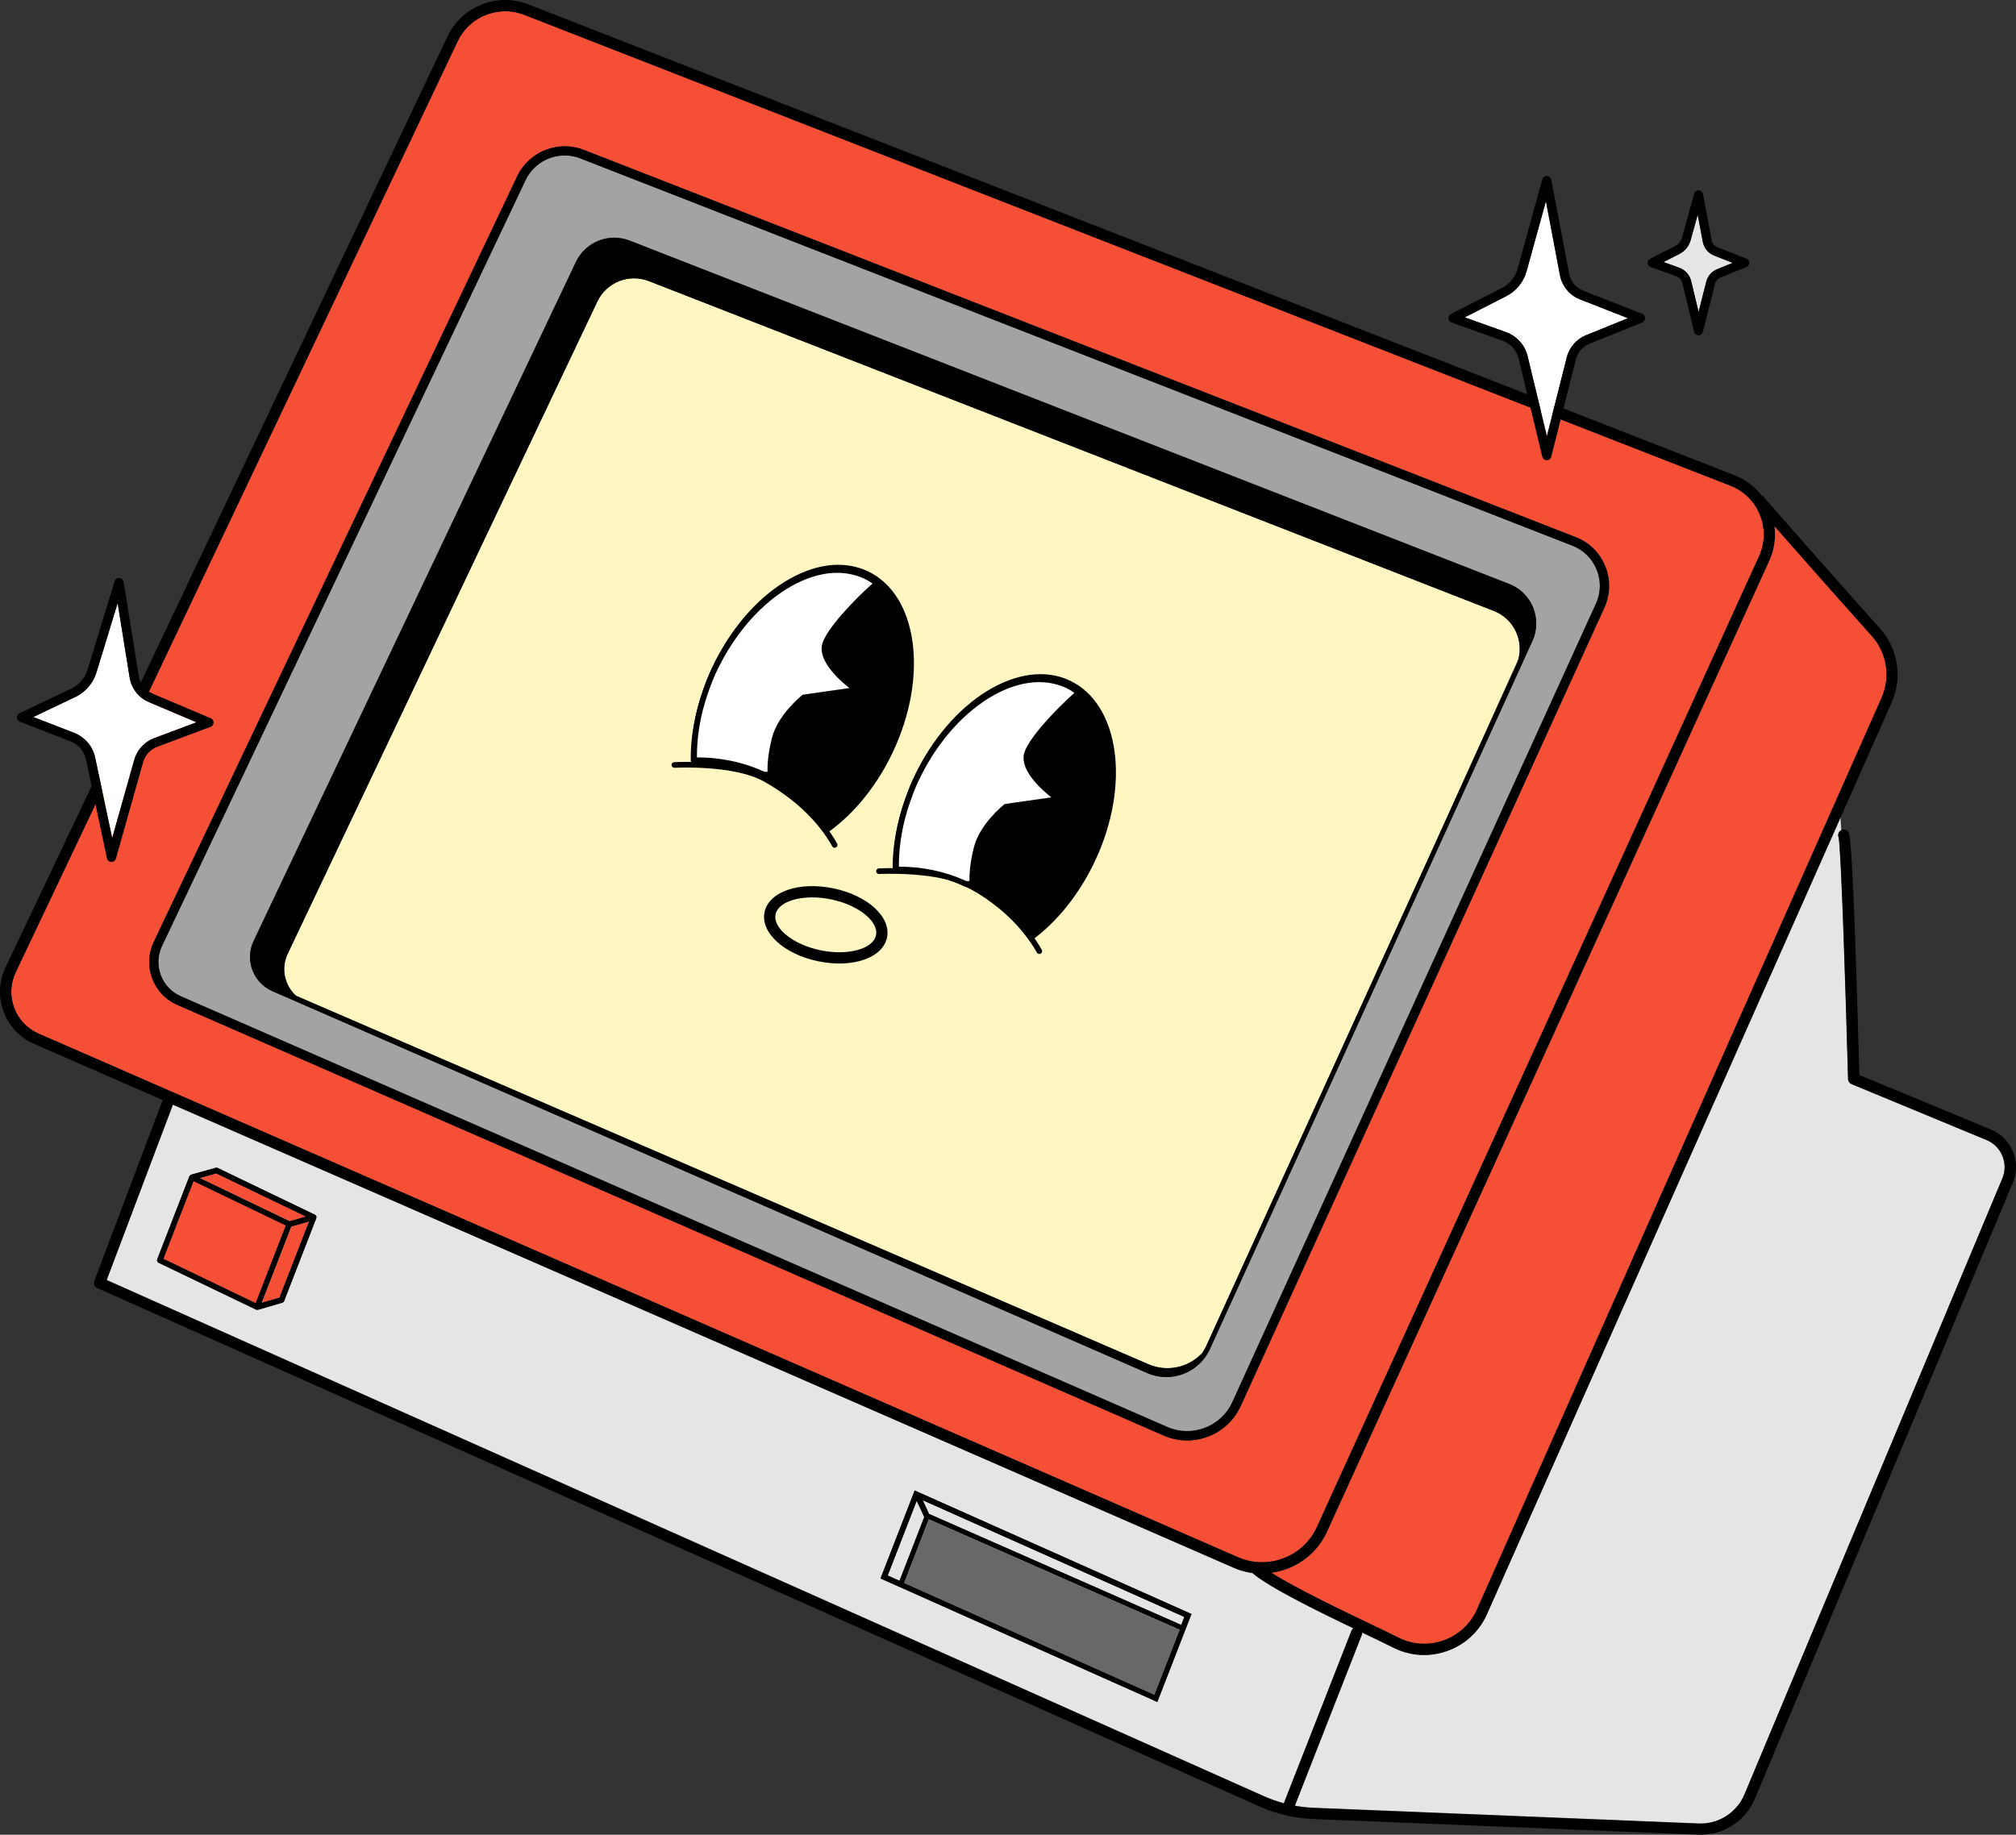 <?xml version="1.0" encoding="UTF-8"?><svg id="Capa_2" xmlns="http://www.w3.org/2000/svg" viewBox="0 0 722.44 657.61"><rect x="0" y="0" width="722.44" height="657.61" fill="#333333" stroke="none"/><defs><style>.cls-1,.cls-2,.cls-3,.cls-4,.cls-5,.cls-6,.cls-7,.cls-8{stroke-width:0px;}.cls-2{fill:#f54f36;}.cls-3{fill:#a3a3a3;}.cls-4{fill:#bcbcbc;}.cls-5{fill:#686868;}.cls-6{fill:#fff;}.cls-7{fill:#fff6c2;}.cls-8{fill:#e5e5e5;}</style></defs><g id="Capa_1-2"><path class="cls-8" d="m104.38,439.67h-.01s-.03,0-.05.01l-10.6,27.33,6.37-1.86.02-.04h0s10.57-27.23,10.57-27.23c-3.74,1.09-5.46,1.57-6.3,1.79Zm0,0h-.01s-.03,0-.05.01l-10.6,27.33,6.37-1.86.02-.04h0s10.57-27.23,10.57-27.23c-3.74,1.09-5.46,1.57-6.3,1.79Zm5.13-3.6l-32.07-15.41-5.76,1.61h-.01l-.13.03,32.16,15.46c.85-.21,3.44-.96,5.86-1.66l-.05-.03Zm-5.13,3.6h-.01s-.03,0-.05.01l-10.6,27.33,6.37-1.86.02-.04h0s10.57-27.23,10.57-27.23c-3.74,1.09-5.46,1.57-6.3,1.79Zm0,0h-.01s-.03,0-.05.01l-10.6,27.33,6.37-1.86.02-.04h0s10.57-27.23,10.57-27.23c-3.74,1.09-5.46,1.57-6.3,1.79Zm5.13-3.6l-32.07-15.41-5.76,1.61h-.01l-.13.03,32.16,15.46c.85-.21,3.44-.96,5.86-1.66l-.05-.03Zm0,0l-32.07-15.41-5.76,1.61h-.01l-.13.03,32.16,15.46c.85-.21,3.44-.96,5.86-1.66l-.05-.03Zm-5.13,3.6h-.01s-.03,0-.05.01l-10.6,27.33,6.37-1.86.02-.04h0s10.57-27.23,10.57-27.23c-3.74,1.09-5.46,1.57-6.3,1.79Zm0,0h-.01s-.03,0-.05.01l-10.6,27.33,6.37-1.86.02-.04h0s10.57-27.23,10.57-27.23c-3.74,1.09-5.46,1.57-6.3,1.79Zm5.13-3.6l-32.07-15.41-5.76,1.61h-.01l-.13.03,32.16,15.46c.85-.21,3.44-.96,5.86-1.66l-.05-.03Zm0,0l-32.07-15.41-5.76,1.61h-.01l-.13.03,32.16,15.46c.85-.21,3.44-.96,5.86-1.66l-.05-.03Zm-5.13,3.6h-.01s-.03,0-.05.01l-10.6,27.33,6.37-1.86.02-.04h0s10.57-27.23,10.57-27.23c-3.74,1.09-5.46,1.57-6.3,1.79Zm0,0h-.01s-.03,0-.05.01l-10.6,27.33,6.37-1.86.02-.04h0s10.57-27.23,10.57-27.23c-3.74,1.09-5.46,1.57-6.3,1.79Zm5.13-3.6l-32.07-15.41-5.76,1.61h-.01l-.13.03,32.16,15.46c.85-.21,3.44-.96,5.86-1.66l-.05-.03Zm0,0l-32.07-15.41-5.76,1.61h-.01l-.13.03,32.16,15.46c.85-.21,3.44-.96,5.86-1.66l-.05-.03Zm-5.13,3.6h-.01s-.03,0-.05.01l-10.6,27.33,6.37-1.86.02-.04h0s10.57-27.23,10.57-27.23c-3.74,1.09-5.46,1.57-6.3,1.79Zm0,0h-.01s-.03,0-.05.01l-10.6,27.33,6.37-1.86.02-.04h0s10.57-27.23,10.57-27.23c-3.74,1.09-5.46,1.57-6.3,1.79Zm5.13-3.6l-32.07-15.41-5.76,1.61h-.01l-.13.03,32.16,15.46c.85-.21,3.44-.96,5.86-1.66l-.05-.03Zm0,0l-32.07-15.41-5.76,1.61h-.01l-.13.03,32.16,15.46c.85-.21,3.44-.96,5.86-1.66l-.05-.03Zm-5.13,3.6h-.01s-.03,0-.05.01l-10.6,27.33,6.37-1.86.02-.04h0s10.57-27.23,10.57-27.23c-3.74,1.09-5.46,1.57-6.3,1.79Zm0,0h-.01s-.03,0-.05.01l-10.6,27.33,6.37-1.86.02-.04h0s10.57-27.23,10.57-27.23c-3.74,1.09-5.46,1.57-6.3,1.79Zm5.13-3.6l-32.07-15.41-5.76,1.61h-.01l-.13.03,32.16,15.46c.85-.21,3.44-.96,5.86-1.66l-.05-.03Zm0,0l-32.07-15.41-5.76,1.61h-.01l-.13.03,32.16,15.46c.85-.21,3.44-.96,5.86-1.66l-.05-.03Zm-5.13,3.6h-.01s-.03,0-.05.01l-10.6,27.33,6.37-1.86.02-.04h0s10.57-27.23,10.57-27.23c-3.74,1.09-5.46,1.57-6.3,1.79Zm0,0h-.01s-.03,0-.05.01l-10.6,27.33,6.37-1.86.02-.04h0s10.57-27.23,10.57-27.23c-3.74,1.09-5.46,1.57-6.3,1.79Zm5.13-3.6l-32.07-15.41-5.76,1.61h-.01l-.13.03,32.16,15.46c.85-.21,3.44-.96,5.86-1.66l-.05-.03Zm0,0l-32.07-15.41-5.76,1.61h-.01l-.13.03,32.16,15.46c.85-.21,3.44-.96,5.86-1.66l-.05-.03Zm-5.13,3.6h-.01s-.03,0-.05.01l-10.6,27.33,6.37-1.86.02-.04h0s10.57-27.23,10.57-27.23c-3.74,1.09-5.46,1.57-6.3,1.79Zm0,0h-.01s-.03,0-.05.01l-10.6,27.33,6.37-1.86.02-.04h0s10.57-27.23,10.57-27.23c-3.74,1.09-5.46,1.57-6.3,1.79Zm5.13-3.6l-32.07-15.41-5.76,1.61h-.01l-.13.03,32.16,15.46c.85-.21,3.44-.96,5.86-1.66l-.05-.03Zm608.03-21.73c-1.07-2.61-3.09-4.63-5.69-5.7l-48.38-20.05c-.73-.31-1.22-1.01-1.24-1.8-.89-32.69-2.51-82.34-3.37-86.59-.3-.67-.22-1.49.29-2.1.01-.03.04-.04.07-.07.09-.09.18-.19.27-.26.11-.08.22-.15.34-.2v-.03l-.28-4.46v-.09l-126.71,285.54c-.76,1.71-1.69,3.3-2.76,4.78-.16.21-.33.42-.49.62-.26.32-.53.63-.8.96-.28.31-.56.61-.84.9-.3.3-.6.59-.9.87-.3.28-.62.56-.93.82-.23.2-.46.38-.71.57-.07.04-.13.09-.19.14-.11.08-.22.16-.32.24-.15.1-.28.21-.44.31-.25.18-.51.36-.78.52-.26.18-.53.35-.79.49-1.38.83-2.85,1.5-4.39,2.05-4.3,1.52-8.81,1.82-13.14.92-2.16-.45-4.26-1.19-6.28-2.23-1.95-.99-5.2-2.55-9.17-4.45-.57-.27-1.16-.56-1.75-.85-.03-.01-.05-.02-.08-.03.03.28-.02.58-.13.87l-23.99,61.23c2.25.42,4.51.66,6.8.76l137.98,5.62c.43.02.85.02,1.27,0,.21-.01.42-.02.63-.04.21-.01.41-.03.62-.06.21-.02.42-.05.62-.08.19-.02.38-.05.57-.09.2-.03.39-.07.59-.12.39-.08.78-.18,1.16-.3.2-.05.39-.11.58-.18.19-.06.37-.13.56-.2.4-.15.79-.31,1.18-.5.09-.04.19-.09.28-.13l.06-.03c.18-.09.35-.18.52-.28.02,0,.03-.01.05-.02.08-.03.15-.08.23-.12.13-.06.25-.13.37-.21.17-.1.34-.2.51-.31,0,0,.01,0,.01-.01.38-.24.75-.5,1.11-.77.65-.48,1.27-1.02,1.84-1.61.31-.3.6-.61.87-.94.15-.16.29-.33.43-.5.91-1.18,1.69-2.49,2.29-3.91l92.43-220.84c1.08-2.59,1.09-5.45.02-8.05Zm-608.03,21.73l-32.07-15.41-5.76,1.61h-.01l-.13.03,32.16,15.46c.85-.21,3.44-.96,5.86-1.66l-.05-.03Zm-5.13,3.6h-.01s-.03,0-.05.01l-10.6,27.33,6.37-1.86.02-.04h0s10.57-27.23,10.57-27.23c-3.74,1.09-5.46,1.57-6.3,1.79Zm0,0h-.01s-.03,0-.05.01l-10.6,27.33,6.37-1.86.02-.04h0s10.57-27.23,10.57-27.23c-3.74,1.09-5.46,1.57-6.3,1.79Zm5.13-3.6l-32.07-15.41-5.76,1.61h-.01l-.13.03,32.16,15.46c.85-.21,3.44-.96,5.86-1.66l-.05-.03Zm0,0l-32.07-15.41-5.76,1.61h-.01l-.13.03,32.16,15.46c.85-.21,3.44-.96,5.86-1.66l-.05-.03Zm-5.13,3.6h-.01s-.03,0-.05.01l-10.6,27.33,6.37-1.86.02-.04h0s10.57-27.23,10.57-27.23c-3.74,1.09-5.46,1.57-6.3,1.79Zm0,0h-.01s-.03,0-.05.01l-10.6,27.33,6.37-1.86.02-.04h0s10.57-27.23,10.57-27.23c-3.74,1.09-5.46,1.57-6.3,1.79Zm5.13-3.6l-32.07-15.41-5.76,1.61h-.01l-.13.03,32.16,15.46c.85-.21,3.44-.96,5.86-1.66l-.05-.03Zm0,0l-32.07-15.41-5.76,1.61h-.01l-.13.03,32.16,15.46c.85-.21,3.44-.96,5.86-1.66l-.05-.03Zm-5.13,3.6h-.01s-.03,0-.05.01l-10.6,27.33,6.37-1.86.02-.04h0s10.57-27.23,10.57-27.23c-3.74,1.09-5.46,1.57-6.3,1.79Zm0,0h-.01s-.03,0-.05.01l-10.6,27.33,6.37-1.86.02-.04h0s10.57-27.23,10.57-27.23c-3.74,1.09-5.46,1.57-6.3,1.79Zm5.13-3.6l-32.07-15.41-5.76,1.61h-.01l-.13.03,32.16,15.46c.85-.21,3.44-.96,5.86-1.66l-.05-.03Zm-5.13,3.6h-.01s-.03,0-.05.01l-10.6,27.33,6.37-1.86.02-.04h0s10.57-27.23,10.57-27.23c-3.74,1.09-5.46,1.57-6.3,1.79Zm5.13-3.6l-32.07-15.41-5.76,1.61h-.01l-.13.03,32.16,15.46c.85-.21,3.44-.96,5.86-1.66l-.05-.03Zm-5.13,3.6h-.01s-.03,0-.05.01l-10.6,27.33,6.37-1.86.02-.04h0s10.57-27.23,10.57-27.23c-3.74,1.09-5.46,1.57-6.3,1.79Zm5.13-3.6l-32.07-15.41-5.76,1.61h-.01l-.13.03,32.16,15.46c.85-.21,3.44-.96,5.86-1.66l-.05-.03Zm0,0l-32.07-15.41-5.76,1.61h-.01l-.13.03,32.16,15.46c.85-.21,3.44-.96,5.86-1.66l-.05-.03Zm-5.13,3.6h-.01s-.03,0-.05.01l-10.6,27.33,6.37-1.86.02-.04h0s10.57-27.23,10.57-27.23c-3.74,1.09-5.46,1.57-6.3,1.79Zm0,0h-.01s-.03,0-.05.01l-10.6,27.33,6.37-1.86.02-.04h0s10.57-27.23,10.57-27.23c-3.74,1.09-5.46,1.57-6.3,1.79Zm5.13-3.6l-32.07-15.41-5.76,1.61h-.01l-.13.03,32.16,15.46c.85-.21,3.44-.96,5.86-1.66l-.05-.03Zm0,0l-32.07-15.41-5.76,1.61h-.01l-.13.03,32.16,15.46c.85-.21,3.44-.96,5.86-1.66l-.05-.03Zm-5.13,3.6h-.01s-.03,0-.05.01l-10.6,27.33,6.37-1.86.02-.04h0s10.57-27.23,10.57-27.23c-3.74,1.09-5.46,1.57-6.3,1.79Zm224.12,98.27l-10.39,26.76,4.24,1.89,8.86-22.84c-.96-2.13-2-4.36-2.71-5.81Zm2.15-.23c.54,1.13,1.27,2.7,2.27,4.91l90.38,39.79,1.11-2.86-93.76-41.84Zm92,46.38l-89.82-39.55-8.83,22.79-.02.04,89.7,40.1,9.07-23.34-.1-.04ZM104.38,439.67h-.01s-.03,0-.05.01l-10.6,27.33,6.37-1.86.02-.04h0s10.57-27.23,10.57-27.23c-3.74,1.09-5.46,1.57-6.3,1.79Zm5.18-3.57l-.05-.03-32.07-15.41-5.76,1.61h-.01l-.13.03,32.16,15.46c.85-.21,3.44-.96,5.86-1.66Zm221.09,101.61c.54,1.13,1.27,2.7,2.27,4.91l90.38,39.79,1.11-2.86-93.76-41.84Zm2.18,6.83l-8.83,22.79-.02.04,89.7,40.1,9.07-23.34-.1-.04-89.82-39.55Zm-4.33-6.6l-10.39,26.76,4.24,1.89,8.86-22.84c-.96-2.13-2-4.36-2.71-5.81Zm120.25,25.89c-.59-.08-1.18-.19-1.77-.31-1.67-.35-3.35-.88-4.99-1.6L61.94,395.97l-.04-.02c-.03.11-.06.21-.1.32l-23.63,62.57,414.61,184.97c2.36,1.05,4.78,1.91,7.25,2.57l.03-.07,24.19-61.73c.13-.31.31-.58.55-.79.05-.04.1-.09.16-.13-13.34-6.41-30.2-14.71-36.21-19.83Zm-120.97-29.61l.97.44,98.22,43.83-12.24,31.54-.96-.44-98.23-43.83,12.24-31.54Zm-259.97-112.51c.06-.14.14-.25.25-.35,0-.01.01-.01.01-.01l.04-.04s.03-.04.05-.05c.01-.01.02-.01.03-.01.04-.04.11-.07.17-.1.01,0,.01-.02.02-.02.07-.04.16-.08.26-.12l8.62-2.4c.24-.07.48-.07.71.06l34.83,16.75c.06.03.12.07.18.12.03.03.06.05.09.08.05.03.08.07.11.13.03.04.06.09.08.14.04.07.06.14.08.22.01.07.03.15.03.24,0,.01,0,.02-.01.03.01.08-.01.17-.05.25,0,.06-.02.11-.05.15l-11.47,29.56c-.05.13-.13.24-.23.34-.04.05-.09.08-.15.11-.08.08-.17.13-.28.16l-8.51,2.48c-.11.04-.22.05-.34.03-.13.04-.28.04-.41.01-.08-.02-.16-.04-.23-.09l-34.82-16.74c-.49-.23-.7-.79-.5-1.28l11.49-29.65Zm355.49,160.7l1.11-2.86-93.76-41.84c.54,1.13,1.27,2.7,2.27,4.91l90.38,39.79Zm-.65,1.68l-89.82-39.55-8.83,22.79-.02.04,89.7,40.1,9.07-23.34-.1-.04Zm-94.15-46.15l-10.39,26.76,4.24,1.89,8.86-22.84c-.96-2.13-2-4.36-2.71-5.81Zm-224.13-98.27s-.03,0-.05.01l-10.6,27.33,6.37-1.86.02-.04h0s10.57-27.23,10.57-27.23c-3.74,1.09-5.46,1.57-6.3,1.79h-.01Zm5.19-3.57l-.05-.03-32.07-15.41-5.76,1.61h-.01l-.13.03,32.16,15.46c.85-.21,3.44-.96,5.86-1.66Zm218.94,101.84l-10.39,26.76,4.24,1.89,8.86-22.84c-.96-2.13-2-4.36-2.71-5.81Zm2.15-.23c.54,1.13,1.27,2.7,2.27,4.91l90.38,39.79,1.11-2.86-93.76-41.84Zm92,46.38l-89.82-39.55-8.83,22.79-.02.04,89.7,40.1,9.07-23.34-.1-.04ZM109.51,436.07l-32.07-15.41-5.76,1.61h-.01l-.13.03,32.16,15.46c.85-.21,3.44-.96,5.86-1.66l-.05-.03Zm-5.13,3.6h-.01s-.03,0-.05.01l-10.6,27.33,6.37-1.86.02-.04h0s10.57-27.23,10.57-27.23c-3.74,1.09-5.46,1.57-6.3,1.79Zm318.27,144.42l-89.82-39.55-8.83,22.79-.02.04,89.7,40.1,9.07-23.34-.1-.04Zm-92-46.38c.54,1.13,1.27,2.7,2.27,4.91l90.38,39.79,1.11-2.86-93.76-41.84Zm-2.15.23l-10.39,26.76,4.24,1.89,8.86-22.84c-.96-2.13-2-4.36-2.71-5.81Zm-224.12-98.27h-.01s-.03,0-.05.01l-10.6,27.33,6.37-1.86.02-.04h0s10.57-27.23,10.57-27.23c-3.74,1.09-5.46,1.57-6.3,1.79Zm5.13-3.6l-32.07-15.41-5.76,1.61h-.01l-.13.03,32.16,15.46c.85-.21,3.44-.96,5.86-1.66l-.05-.03Zm0,0l-32.07-15.41-5.76,1.61h-.01l-.13.03,32.16,15.46c.85-.21,3.44-.96,5.86-1.66l-.05-.03Zm-5.13,3.6h-.01s-.03,0-.05.01l-10.6,27.33,6.37-1.86.02-.04h0s10.57-27.23,10.57-27.23c-3.74,1.09-5.46,1.57-6.3,1.79Zm0,0h-.01s-.03,0-.05.01l-10.6,27.33,6.37-1.86.02-.04h0s10.57-27.23,10.57-27.23c-3.74,1.09-5.46,1.57-6.3,1.79Zm5.13-3.6l-32.07-15.41-5.76,1.61h-.01l-.13.03,32.16,15.46c.85-.21,3.44-.96,5.86-1.66l-.05-.03Zm0,0l-32.07-15.41-5.76,1.61h-.01l-.13.03,32.16,15.46c.85-.21,3.44-.96,5.86-1.66l-.05-.03Zm-5.13,3.6h-.01s-.03,0-.05.01l-10.6,27.33,6.37-1.86.02-.04h0s10.57-27.23,10.57-27.23c-3.74,1.09-5.46,1.57-6.3,1.79Zm5.13-3.6l-32.07-15.41-5.76,1.61h-.01l-.13.03,32.16,15.46c.85-.21,3.44-.96,5.86-1.66l-.05-.03Zm-5.13,3.6h-.01s-.03,0-.05.01l-10.6,27.33,6.37-1.86.02-.04h0s10.57-27.23,10.57-27.23c-3.74,1.09-5.46,1.57-6.3,1.79Zm5.13-3.6l-32.07-15.41-5.76,1.61h-.01l-.13.03,32.16,15.46c.85-.21,3.44-.96,5.86-1.66l-.05-.03Zm-5.13,3.6h-.01s-.03,0-.05.01l-10.6,27.33,6.37-1.86.02-.04h0s10.57-27.23,10.57-27.23c-3.74,1.09-5.46,1.57-6.3,1.79Zm0,0h-.01s-.03,0-.05.01l-10.6,27.33,6.37-1.86.02-.04h0s10.57-27.23,10.57-27.23c-3.74,1.09-5.46,1.57-6.3,1.79Zm5.13-3.6l-32.07-15.41-5.76,1.61h-.01l-.13.03,32.16,15.46c.85-.21,3.44-.96,5.86-1.66l-.05-.03Zm0,0l-32.07-15.41-5.76,1.61h-.01l-.13.03,32.16,15.46c.85-.21,3.44-.96,5.86-1.66l-.05-.03Zm-5.13,3.6h-.01s-.03,0-.05.01l-10.6,27.33,6.37-1.86.02-.04h0s10.57-27.23,10.57-27.23c-3.74,1.09-5.46,1.57-6.3,1.79Zm0,0h-.01s-.03,0-.05.01l-10.6,27.33,6.37-1.86.02-.04h0s10.57-27.23,10.57-27.23c-3.74,1.09-5.46,1.57-6.3,1.79Zm5.13-3.6l-32.07-15.41-5.76,1.61h-.01l-.13.03,32.16,15.46c.85-.21,3.44-.96,5.86-1.66l-.05-.03Zm0,0l-32.07-15.41-5.76,1.61h-.01l-.13.03,32.16,15.46c.85-.21,3.44-.96,5.86-1.66l-.05-.03Zm-5.13,3.6h-.01s-.03,0-.05.01l-10.6,27.33,6.37-1.86.02-.04h0s10.57-27.23,10.57-27.23c-3.74,1.09-5.46,1.57-6.3,1.79Zm0,0h-.01s-.03,0-.05.01l-10.6,27.33,6.37-1.86.02-.04h0s10.57-27.23,10.57-27.23c-3.74,1.09-5.46,1.57-6.3,1.79Zm5.13-3.6l-32.07-15.41-5.76,1.61h-.01l-.13.03,32.16,15.46c.85-.21,3.44-.96,5.86-1.66l-.05-.03Zm0,0l-32.07-15.41-5.76,1.61h-.01l-.13.03,32.16,15.46c.85-.21,3.44-.96,5.86-1.66l-.05-.03Zm-5.13,3.6h-.01s-.03,0-.05.01l-10.6,27.33,6.37-1.86.02-.04h0s10.57-27.23,10.57-27.23c-3.74,1.09-5.46,1.57-6.3,1.79Zm0,0h-.01s-.03,0-.05.01l-10.6,27.33,6.37-1.86.02-.04h0s10.57-27.23,10.57-27.23c-3.74,1.09-5.46,1.57-6.3,1.79Zm5.13-3.6l-32.07-15.41-5.76,1.61h-.01l-.13.03,32.16,15.46c.85-.21,3.44-.96,5.86-1.66l-.05-.03Zm0,0l-32.07-15.41-5.76,1.61h-.01l-.13.03,32.16,15.46c.85-.21,3.44-.96,5.86-1.66l-.05-.03Zm-5.13,3.6h-.01s-.03,0-.05.01l-10.6,27.33,6.37-1.86.02-.04h0s10.57-27.23,10.57-27.23c-3.74,1.09-5.46,1.57-6.3,1.79Zm0,0h-.01s-.03,0-.05.01l-10.6,27.33,6.37-1.86.02-.04h0s10.57-27.23,10.57-27.23c-3.74,1.09-5.46,1.57-6.3,1.79Zm5.13-3.6l-32.07-15.41-5.76,1.61h-.01l-.13.03,32.16,15.46c.85-.21,3.44-.96,5.86-1.66l-.05-.03Zm0,0l-32.07-15.41-5.76,1.61h-.01l-.13.03,32.16,15.46c.85-.21,3.44-.96,5.86-1.66l-.05-.03Zm-5.13,3.6h-.01s-.03,0-.05.01l-10.6,27.33,6.37-1.86.02-.04h0s10.57-27.23,10.57-27.23c-3.74,1.09-5.46,1.57-6.3,1.79Zm0,0h-.01s-.03,0-.05.01l-10.6,27.33,6.37-1.86.02-.04h0s10.57-27.23,10.57-27.23c-3.74,1.09-5.46,1.57-6.3,1.79Zm5.13-3.6l-32.07-15.41-5.76,1.61h-.01l-.13.03,32.16,15.46c.85-.21,3.44-.96,5.86-1.66l-.05-.03Zm0,0l-32.07-15.41-5.76,1.61h-.01l-.13.03,32.16,15.46c.85-.21,3.44-.96,5.86-1.66l-.05-.03Zm-5.13,3.6h-.01s-.03,0-.05.01l-10.6,27.33,6.37-1.86.02-.04h0s10.57-27.23,10.57-27.23c-3.74,1.09-5.46,1.57-6.3,1.79Zm0,0h-.01s-.03,0-.05.01l-10.6,27.33,6.37-1.86.02-.04h0s10.57-27.23,10.57-27.23c-3.74,1.09-5.46,1.57-6.3,1.79Zm5.13-3.6l-32.07-15.41-5.76,1.61h-.01l-.13.03,32.16,15.46c.85-.21,3.44-.96,5.86-1.66l-.05-.03Zm0,0l-32.07-15.41-5.76,1.61h-.01l-.13.03,32.16,15.46c.85-.21,3.44-.96,5.86-1.66l-.05-.03Zm-5.13,3.6h-.01s-.03,0-.05.01l-10.6,27.33,6.37-1.86.02-.04h0s10.57-27.23,10.57-27.23c-3.74,1.09-5.46,1.57-6.3,1.79Zm0,0h-.01s-.03,0-.05.01l-10.6,27.33,6.37-1.86.02-.04h0s10.57-27.23,10.57-27.23c-3.74,1.09-5.46,1.57-6.3,1.79Zm5.13-3.6l-32.07-15.41-5.76,1.61h-.01l-.13.03,32.16,15.46c.85-.21,3.44-.96,5.86-1.66l-.05-.03Zm0,0l-32.07-15.41-5.76,1.61h-.01l-.13.03,32.16,15.46c.85-.21,3.44-.96,5.86-1.66l-.05-.03Zm-5.13,3.6h-.01s-.03,0-.05.01l-10.6,27.33,6.37-1.86.02-.04h0s10.57-27.23,10.57-27.23c-3.74,1.09-5.46,1.57-6.3,1.79Zm0,0h-.01s-.03,0-.05.01l-10.6,27.33,6.37-1.86.02-.04h0s10.57-27.23,10.57-27.23c-3.74,1.09-5.46,1.57-6.3,1.79Zm5.13-3.6l-32.07-15.41-5.76,1.61h-.01l-.13.03,32.16,15.46c.85-.21,3.44-.96,5.86-1.66l-.05-.03Zm0,0l-32.07-15.41-5.76,1.61h-.01l-.13.03,32.16,15.46c.85-.21,3.44-.96,5.86-1.66l-.05-.03Zm-5.13,3.6h-.01s-.03,0-.05.01l-10.6,27.33,6.37-1.86.02-.04h0s10.57-27.23,10.57-27.23c-3.74,1.09-5.46,1.57-6.3,1.79Zm0,0h-.01s-.03,0-.05.01l-10.6,27.33,6.37-1.86.02-.04h0s10.57-27.23,10.57-27.23c-3.74,1.09-5.46,1.57-6.3,1.79Zm5.13-3.6l-32.07-15.41-5.76,1.61h-.01l-.13.03,32.16,15.46c.85-.21,3.44-.96,5.86-1.66l-.05-.03Zm-5.13,3.6h-.01s-.03,0-.05.01l-10.6,27.33,6.37-1.86.02-.04h0s10.57-27.23,10.57-27.23c-3.74,1.09-5.46,1.57-6.3,1.79Zm0,0h-.01s-.03,0-.05.01l-10.6,27.33,6.37-1.86.02-.04h0s10.57-27.23,10.57-27.23c-3.74,1.09-5.46,1.57-6.3,1.79Z"/><path class="cls-2" d="m632.05,191.53c0-2.37-.47-4.73-1.39-7.01-1.96-4.84-5.71-8.54-10.58-10.44l-36.44-14.22-1.55-.61-1.56-.61-4.04-1.58-1.69-.67-1.68-.66L187.86,5.32c-.99-.39-1.99-.69-3.01-.9-8.34-1.73-17.08,2.44-20.84,10.36l-98.47,207.47-.72,1.51h0s-.71,1.53-.71,1.53l-2.92,6.14-.87,1.85-.88,1.85L5.63,348.49c-1.91,4.04-2.1,8.56-.55,12.73,1.57,4.19,4.68,7.47,8.77,9.26l47.77,20.86,382.07,166.83c3.79,1.66,7.84,2.12,11.7,1.54,7.01-1.04,13.39-5.49,16.51-12.35l125.87-276.42,32.59-71.55c1.15-2.52,1.72-5.19,1.7-7.86Zm-57.12,26.27l-28.48,62.53-101.86,223.67c-4.12,9.06-14.04,13.82-23.45,11.87-1.38-.29-2.76-.73-4.1-1.31L77.25,366.18h0s-13.72-6-13.72-6c-4.21-1.83-7.39-5.21-9-9.5s-1.41-8.92.55-13.05L185.34,63.16c4.21-8.87,14.68-13,23.83-9.45l355.5,138.82c4.86,1.89,8.6,5.59,10.56,10.41,1.97,4.83,1.85,10.11-.31,14.86Z"/><path class="cls-1" d="m721.34,412.74c-1.49-3.6-4.27-6.41-7.87-7.89l-47.17-19.55c-2.35-85.97-3.36-86.8-4.24-87.54-.63-.51-1.47-.59-2.15-.26-.03.02-.06.03-.08.04v.03c-.12.05-.23.12-.34.2-.09.07-.18.17-.27.26-.5.61-.59,1.43-.29,2.11.87,4.24,2.48,53.9,3.38,86.58.02.79.51,1.5,1.24,1.8l48.37,20.05c2.61,1.08,4.62,3.1,5.69,5.7,1.08,2.6,1.07,5.46-.01,8.05l-92.44,220.84c-.6,1.45-1.41,2.79-2.36,3.98-.14.17-.28.34-.43.5-.27.33-.56.64-.87.94-.57.59-1.19,1.13-1.84,1.61-.36.27-.73.53-1.11.77,0,.01-.01.01-.01.01-.17.11-.34.21-.51.31-.12.08-.24.15-.37.21-.08.04-.15.09-.23.12-.02.01-.03.02-.05.02-.09.07-.19.12-.28.16-.08.05-.16.09-.24.12-.02.02-.04.03-.06.03-.09.05-.19.1-.28.13-.39.19-.78.35-1.18.5-.19.07-.37.14-.56.2-.19.07-.38.13-.58.18-.38.12-.77.22-1.16.3-.2.05-.39.09-.59.12-.19.04-.38.07-.57.09-.2.03-.41.06-.62.08-.21.03-.41.05-.62.06-.21.02-.42.03-.63.04-.42.02-.84.02-1.27,0l-137.98-5.62c-2.29-.1-4.55-.34-6.8-.76l23.99-61.23c.11-.29.16-.59.13-.87.03.01.05.02.08.03v-.1c.62.3,1.23.59,1.83.88,3.96,1.91,7.21,3.46,9.16,4.46,2.02,1.03,4.13,1.77,6.28,2.22,4.34.9,8.84.6,13.14-.92,1.52-.53,2.96-1.2,4.32-1.98.26-.16.53-.33.79-.49.26-.17.52-.35.78-.52.16-.1.29-.21.44-.31.1-.08.21-.16.32-.24.06-.05.12-.1.19-.14.25-.19.48-.37.71-.57.31-.26.63-.54.93-.82.3-.28.6-.57.9-.87.28-.29.56-.59.84-.9.27-.33.54-.64.8-.96.16-.2.33-.41.49-.62,1.07-1.48,2-3.07,2.76-4.78l126.71-285.54v.09l.07-.15h0s18.27-41.18,18.27-41.18c3.95-8.86,2.3-19.25-4.17-26.46-12.75-14.22-41.02-46.3-42.16-47.68l-.15.13c-2.5-3.31-5.87-5.86-9.85-7.41l-36.15-14.11-1.55-.61-1.56-.61-5.95-2.32-1.68-.65-1.69-.67L189.33,1.56c-11.17-4.36-23.84.71-28.96,11.49L62.13,220.03l-.72,1.52-.71,1.52-4.4,9.27-.88,1.84-.91,1.91L1.98,346.76c-2.38,5.03-2.62,10.67-.67,15.88,1.94,5.21,5.83,9.31,10.93,11.53l46.13,20.14c-.11.14-.2.29-.26.46l-24.32,64.35c-.37,1,.09,2.12,1.06,2.55l416.36,185.75c3.5,1.57,7.12,2.73,10.82,3.49,2.84.59,5.73.96,8.64,1.07l137.99,5.61c8.71.36,16.85-4.81,20.21-12.87l92.44-220.84c1.5-3.59,1.51-7.55.03-11.14Zm-85.44-224.05c9.57,10.87,25.96,29.41,34.83,39.29,5.41,6.03,6.77,14.72,3.49,22.14l-15.13,34.08-129.85,292.63c-2.33,5.25-6.59,9.19-12,11.1-5.4,1.9-11.18,1.51-16.25-1.09-1.97-1-5.26-2.59-9.27-4.5-10.66-5.11-27.16-13-36-18.6,8.42-1.17,16.1-6.48,19.85-14.71l127.03-278.98,31.42-69c1.8-3.94,2.43-8.19,1.88-12.36ZM13.85,370.48c-4.09-1.79-7.2-5.07-8.77-9.26-1.55-4.17-1.36-8.69.55-12.73l53.8-113.35.88-1.85.87-1.85,2.92-6.14.72-1.52h0s.72-1.53.72-1.53L164.01,14.78c3.76-7.92,12.5-12.09,20.85-10.36,1.01.21,2.01.51,3.01.9l385.25,150.42,1.68.65,1.69.67,4.05,1.58,1.56.61,1.55.6,36.43,14.23c4.87,1.9,8.63,5.6,10.58,10.44.93,2.27,1.4,4.64,1.4,7.01.02,2.67-.56,5.33-1.71,7.85l-32.58,71.55-125.87,276.43c-3.12,6.86-9.5,11.31-16.51,12.35-3.86.58-7.91.12-11.7-1.54L61.62,391.34l-47.77-20.86Zm446.26,275.84h-.05s-.03.06-.03.06c-2.47-.66-4.89-1.52-7.25-2.57L38.17,458.84l23.63-62.57c.04-.11.07-.21.1-.32l.04.02s.03-.06.03-.09l380.1,165.98c1.64.72,3.31,1.25,4.99,1.59.59.13,1.18.23,1.76.31,6.02,5.12,22.87,13.43,36.22,19.84-.03.02-.06.03-.08.06-.06.04-.11.09-.16.13-.2.2-.37.45-.47.72l-24.22,61.81Z"/><path class="cls-3" d="m572.15,204.11c-1.61-3.98-4.71-7.02-8.7-8.59L207.95,56.71c-.81-.32-1.64-.57-2.47-.74-6.86-1.43-14.06,2-17.15,8.52L58.05,338.96c-1.58,3.32-1.73,7.05-.45,10.48,1.29,3.44,3.85,6.15,7.22,7.62l18.24,7.96,335.29,146.42c8.82,3.83,19.22-.14,23.22-8.89l100.89-221.58,29.43-64.64c1.78-3.91,1.87-8.25.25-12.22Zm-138.57,279.34c-3.89,8.54-13.92,12.38-22.51,8.62L109.17,360.25l-11.55-5.04c-6.93-3.03-9.99-11.18-6.74-18.02l115.49-243.35c3.43-7.2,11.83-10.55,19.27-7.64l315.19,123.07c8.12,3.17,11.9,12.5,8.29,20.43l-24.86,54.6-90.69,199.15Z"/><path class="cls-1" d="m575.24,202.94c-1.96-4.83-5.71-8.53-10.56-10.41L209.17,53.7c-9.15-3.54-19.62.58-23.83,9.45L55.08,337.64c-1.96,4.13-2.16,8.76-.55,13.05s4.79,7.66,9,9.5l13.72,5.99h0s339.8,148.38,339.8,148.38c1.34.58,2.72,1.02,4.1,1.31,9.41,1.95,19.33-2.81,23.45-11.87l101.86-223.67,28.48-62.53c2.16-4.75,2.28-10.03.31-14.86Zm-3.32,13.48l-29.43,64.64-100.89,221.58c-4,8.76-14.41,12.73-23.22,8.89L83.09,365.11l-18.24-7.96c-3.37-1.47-5.94-4.17-7.22-7.62-1.28-3.43-1.13-7.16.45-10.48L188.35,64.58c3.09-6.52,10.29-9.95,17.15-8.52.83.17,1.66.42,2.47.74l355.51,138.81c3.99,1.56,7.08,4.61,8.7,8.59,1.62,3.97,1.53,8.32-.25,12.22Z"/><path class="cls-7" d="m544.18,236.13l-21.95,48.6-8.93,19.79-80.98,177.83c-.43.93-.93,1.8-1.49,2.61-4.77,5.13-12.46,6.95-19.28,4L112.57,359.69l-6.46-2.79c-4.1-3.7-5.49-9.79-3-15.05l110.96-233.77c3.29-6.93,11.36-10.13,18.5-7.34l302.79,118.22c6.97,2.72,10.62,10.19,8.82,17.18Z"/><path class="cls-1" d="m540.85,209.35L225.66,86.28c-7.44-2.9-15.84.44-19.27,7.64l-115.49,243.35c-3.25,6.83-.19,14.98,6.74,18.02l11.55,5.04,301.9,131.82c8.6,3.76,18.63-.09,22.51-8.62l90.69-199.15,24.86-54.6c3.61-7.93-.17-17.27-8.29-20.43Zm3.29,26.81c-.2.83-.48,1.65-.86,2.45l-21.01,46.14-9.01,19.8-80.98,177.83c-.43.93-.93,1.8-1.49,2.61-4.77,5.13-12.46,6.95-19.28,4L112.53,359.72l-6.46-2.79c-4.1-3.7-5.49-9.79-3-15.05l110.96-233.77c3.29-6.93,11.36-10.13,18.5-7.34l302.79,118.22c6.97,2.72,10.62,10.19,8.82,17.18Z"/><path class="cls-1" d="m452.85,643.74L38.24,458.77l23.63-62.57c.03-.08.05-.15.07-.23l-.05-.02c-.02.11-.05.21-.1.32l-23.63,62.57,414.62,184.97c2.36,1.05,4.78,1.91,7.25,2.58l.03-.08c-2.45-.66-4.86-1.52-7.2-2.57Zm206.69-350.75l-126.7,285.54c-.76,1.71-1.7,3.3-2.77,4.78,1.12-1.48,2.06-3.11,2.84-4.84l126.63-285.38h0s0-.09,0-.09Zm.28,4.55c-.12.06-.23.14-.33.23.11-.08.21-.15.34-.21v-.02Zm-51.01,356.02l-137.98-5.62c-2.29-.1-4.56-.34-6.8-.76l23.99-61.23c.09-.26.14-.52.13-.77-.03-.02-.05-.02-.07-.04.02.28-.02.58-.13.87l-23.99,61.23c2.24.41,4.51.66,6.8.76l137.98,5.62c4,.17,7.85-1.12,10.92-3.44-3.07,2.28-6.88,3.53-10.84,3.38Z"/><path class="cls-2" d="m674.21,250.12l-15.12,34.08-129.85,292.63c-2.33,5.24-6.6,9.19-12.01,11.1-5.4,1.9-11.18,1.51-16.25-1.1-1.97-1-5.26-2.58-9.27-4.5-10.66-5.1-27.17-12.99-36-18.6,8.42-1.17,16.1-6.48,19.85-14.71l127.04-278.98,31.42-68.99c1.8-3.95,2.43-8.2,1.88-12.37,9.57,10.87,25.95,29.41,34.82,39.29,5.42,6.04,6.78,14.73,3.49,22.14Z"/><path class="cls-2" d="m109.63,436.04c-2.42.7-5.01,1.45-5.86,1.66l-32.16-15.46,5.9-1.65,32.12,15.44Z"/><path class="cls-2" d="m110.75,437.82l-10.59,27.27-6.37,1.86,10.61-27.33c.82-.2,2.54-.69,6.36-1.8Z"/><path class="cls-1" d="m113.4,436.04c-.02-.07-.04-.14-.08-.22-.02-.05-.05-.09-.08-.14-.03-.06-.06-.09-.11-.12-.04-.03-.06-.05-.1-.08-.05-.05-.12-.09-.18-.12l-34.82-16.75c-.23-.13-.47-.13-.71-.07l-8.62,2.41c-.1.03-.19.07-.26.12,0,0-.01,0-.02.02-.25.1-.44.31-.55.56l-11.5,29.65c-.19.49.02,1.05.5,1.28l34.82,16.74c.07.05.15.07.23.09.14.03.28.03.41,0,.12.01.23,0,.34-.03l8.51-2.48c.29-.09.55-.32.66-.61l11.47-29.56s.05-.09.05-.15c.04-.08.06-.17.05-.25.01,0,0-.02,0-.03,0-.08-.02-.17-.03-.24Zm-35.9-15.45l32.12,15.44c-2.42.7-5.01,1.45-5.86,1.66l-32.16-15.46,5.9-1.65Zm14.15,46.29l-.06.15-33-15.87,10.76-27.78.47.22,32.55,15.65-10.71,27.63Zm8.49-1.8l-6.37,1.86,10.61-27.33c.82-.2,2.54-.69,6.36-1.8l-10.59,27.27Z"/><polygon class="cls-2" points="102.37 439.26 91.66 466.89 91.6 467.04 58.59 451.17 69.36 423.39 69.82 423.61 102.37 439.26"/><path class="cls-1" d="m113.4,436.04c-.02-.07-.04-.14-.08-.22.03.05.05.1.07.16,0,.02,0,.04,0,.06Z"/><path class="cls-1" d="m422.65,584.09l-9.03,23.23-89.62-39.99-.02.04,89.7,40.1,9.07-23.34-.1-.04Z"/><path class="cls-1" d="m328.75,534.66l-.97-.44-12.24,31.54,98.23,43.83.96.44,12.24-31.54-98.22-43.83Zm94,49.47l-9.07,23.34-89.7-40.1.02-.04,8.83-22.79,89.82,39.55.1.04Zm1.66-4.58l-1.11,2.86-90.38-39.79c-1-2.21-1.73-3.78-2.27-4.91l93.76,41.84Zm-95.91-41.61c.71,1.45,1.75,3.68,2.71,5.81l-8.86,22.84-4.24-1.89,10.39-26.76Z"/><polygon class="cls-5" points="422.75 584.13 413.68 607.47 323.98 567.37 324 567.33 332.83 544.54 422.65 584.09 422.75 584.13"/><path class="cls-1" d="m372.26,341.91c-.28-.06-.52-.23-.68-.49-5.08-9.05-13.55-17.08-24.5-23.24-10.69-6.03-31.82-4.93-32.03-4.91-.56.02-1.03-.39-1.07-.95-.03-.56.4-1.03.95-1.06.89-.05,21.91-1.15,33.13,5.17,11.26,6.34,20,14.64,25.27,24.01.27.48.09,1.1-.39,1.37-.22.12-.47.16-.7.11Z"/><path class="cls-4" d="m251,253.89c-.1.39-.2.77-.3,1.15.09-.38.2-.77.3-1.15Z"/><polygon class="cls-1" points="251.68 255.28 249.72 254.8 250.02 253.62 251.97 254.13 251.68 255.28"/><path class="cls-1" d="m273.74,277.63l2.37.02s-.58-4.8,1.51-12.95c2.09-8.15,10.47-14.74,10.47-14.74l18.85-2.7s-13.28-9.08-11.31-16.24c1.39-5.06,11.74-16.01,18.65-21.95-1.27-.97-2.6-1.85-4.06-2.54-17.35-8.19-41.7,6.95-54.38,33.81-1.22,2.58-2.17,5.17-3.09,7.76.98-2.88,2.11-5.76,3.46-8.63,12.68-26.86,37.03-42,54.38-33.81,17.35,8.19,21.13,36.61,8.45,63.48-5.61,11.88-13.5,21.45-22.06,27.74-5.5-7.85-13.06-14.49-22.44-18.92-.27-.13-.54-.21-.8-.33Z"/><path class="cls-1" d="m296.76,298.31l-.6-.85c-5.6-7.99-13.22-14.42-22.05-18.59-.12-.06-.24-.1-.37-.15l-.41-.17-4.43-1.96,6.14.05c-.05-1.91.06-6.14,1.61-12.18,2.15-8.38,10.47-15,10.82-15.28l.21-.17.27-.04,16.43-2.35c-3.77-2.96-11.37-9.84-9.72-15.85,1.45-5.23,11.25-15.63,18.01-21.61-1.01-.71-1.94-1.26-2.88-1.7-8.11-3.82-18.01-2.49-27.98,3.7-10.11,6.29-19.01,16.8-25.07,29.63-1.25,2.64-2.23,5.34-3.05,7.66l-1.9-.66c1.08-3.16,2.23-6.02,3.51-8.73,6.21-13.17,15.38-23.99,25.81-30.48,10.57-6.57,21.2-7.93,29.91-3.81,17.83,8.42,21.83,37.49,8.93,64.82-5.44,11.53-13.38,21.52-22.37,28.12l-.83.61Zm-19.57-20.16c7.9,4.15,14.77,10.08,20.02,17.31,8.38-6.41,15.78-15.87,20.92-26.75,11.11-23.54,9.43-48.31-3.09-58.97l-.12.1c-6.65,5.73-17.01,16.66-18.33,21.46-1.46,5.3,7.38,12.72,10.91,15.14l2.14,1.46-21.13,3.03c-1.27,1.05-8.12,7-9.91,14.03-2.01,7.83-1.5,12.53-1.49,12.58l.08.62Z"/><path class="cls-1" d="m248.53,272.48c-.07-5.54.65-11.4,2.17-17.44-1.46,6.04-2.08,11.93-1.94,17.44-.08,0-.15,0-.23,0Z"/><path class="cls-1" d="m247.77,273.5l-.24-1.01c-.07-5.69.67-11.65,2.2-17.7l1.96.48c-1.41,5.86-2.05,11.64-1.91,17.18l.02,1.02-2.02.03Z"/><path class="cls-1" d="m252.75,248.1c-.66,1.93-1.25,3.86-1.75,5.78.52-1.93,1.06-3.84,1.75-5.78Z"/><path class="cls-1" d="m251.97,254.15l-1.95-.51c.25-.97.53-1.96.85-2.99.28-.95.59-1.91.93-2.87l1.9.66c-.33.96-.63,1.89-.9,2.78-.3,1-.57,1.99-.83,2.94Z"/><path class="cls-6" d="m310.22,206.54c1.46.69,2.79,1.57,4.06,2.54-6.91,5.94-17.25,16.89-18.65,21.95-1.97,7.15,11.31,16.24,11.31,16.24l-18.85,2.7s-8.38,6.59-10.47,14.74c-2.09,8.15-1.51,12.95-1.51,12.95l-2.37-.02c-8.13-3.69-16.66-5.34-24.98-5.15-.14-5.51.48-11.4,1.94-17.44.1-.39.19-.77.3-1.15.49-1.92,1.09-3.85,1.75-5.78.91-2.59,1.87-5.18,3.09-7.76,12.68-26.87,37.03-42,54.38-33.81Z"/><path class="cls-1" d="m247.78,273.51l-.03-1.01c-.14-5.71.52-11.67,1.97-17.7l.3-1.18c.47-1.82,1.05-3.73,1.77-5.85.84-2.38,1.85-5.13,3.13-7.86,6.21-13.17,15.38-23.99,25.81-30.48,10.57-6.57,21.16-7.94,29.91-3.81h0c1.37.65,2.71,1.48,4.24,2.65l.99.75-.95.81c-6.65,5.73-17.01,16.66-18.33,21.46-1.46,5.3,7.38,12.72,10.91,15.14l2.14,1.46-21.13,3.03c-1.27,1.05-8.12,7-9.91,14.03-2.01,7.83-1.5,12.53-1.49,12.58l.13,1.13-3.73-.03-.19-.09c-7.82-3.54-16.07-5.25-24.54-5.06l-1,.03Zm14.01-.85c4.15.86,8.21,2.18,12.17,3.96h1.08c-.05-1.9.06-6.13,1.61-12.17,2.15-8.38,10.47-15,10.82-15.28l.21-.17.27-.04,16.43-2.35c-3.77-2.96-11.37-9.84-9.72-15.85,1.45-5.23,11.25-15.63,18.01-21.61-1.01-.71-1.94-1.26-2.88-1.7h0c-8.11-3.82-18.01-2.49-27.98,3.7-10.11,6.29-19.01,16.8-25.07,29.63-1.25,2.64-2.23,5.34-3.05,7.66-.7,2.05-1.26,3.92-1.72,5.7l-.29,1.15c-1.33,5.5-1.97,10.94-1.93,16.18,4.07-.02,8.09.38,12.04,1.2Z"/><path class="cls-1" d="m298.92,303.83c-.28-.06-.52-.23-.68-.49-5.08-9.04-13.55-17.08-24.5-23.24-10.69-6.03-31.82-4.93-32.03-4.91-.56.02-1.03-.39-1.07-.95-.03-.56.4-1.03.95-1.06.89-.05,21.9-1.15,33.13,5.17,11.26,6.34,20.01,14.64,25.27,24.01.27.48.09,1.1-.39,1.37-.22.12-.47.16-.7.11Z"/><path class="cls-4" d="m323.37,293.07c-.1.39-.2.77-.3,1.15.09-.38.2-.77.3-1.15Z"/><path class="cls-1" d="m324.05,294.46l-1.96-.47c.06-.24.12-.49.18-.73l.12-.47,1.95.53-.29,1.14Z"/><path class="cls-1" d="m346.11,316.81l2.37.02s-.58-4.8,1.51-12.95c2.09-8.15,10.47-14.74,10.47-14.74l18.85-2.7s-13.28-9.08-11.31-16.24c1.39-5.06,11.74-16.01,18.65-21.95-1.27-.97-2.6-1.85-4.06-2.54-17.35-8.19-41.7,6.95-54.38,33.81-1.22,2.58-2.17,5.17-3.09,7.76.98-2.88,2.11-5.76,3.46-8.63,12.68-26.86,37.03-42,54.38-33.81,17.35,8.19,21.13,36.61,8.45,63.48-5.61,11.88-13.5,21.45-22.06,27.74-5.5-7.85-13.06-14.49-22.44-18.92-.27-.13-.54-.21-.8-.33Z"/><path class="cls-1" d="m369.12,337.48l-.6-.85c-5.59-7.99-13.21-14.41-22.04-18.58-.12-.06-.24-.11-.36-.15-.14-.06-.29-.11-.44-.18l-4.26-1.96,5.99.05c-.05-1.91.06-6.14,1.61-12.18,2.15-8.38,10.47-15,10.82-15.28l.21-.17.27-.04,16.43-2.35c-3.76-2.97-11.37-9.84-9.72-15.85,1.45-5.24,11.25-15.63,18.01-21.61-1.01-.7-1.94-1.26-2.88-1.7-8.1-3.82-18.01-2.49-27.98,3.7-10.11,6.28-19.01,16.8-25.06,29.62-1.25,2.65-2.23,5.35-3.05,7.67l-1.9-.66c1.08-3.16,2.23-6.01,3.51-8.73,12.9-27.33,37.96-42.71,55.72-34.29,17.83,8.42,21.84,37.49,8.93,64.82-5.44,11.53-13.39,21.52-22.37,28.12l-.83.61Zm-19.56-20.15c7.89,4.15,14.76,10.08,20.02,17.3,8.38-6.41,15.79-15.87,20.93-26.75,11.11-23.53,9.43-48.31-3.09-58.97l-.12.1c-6.65,5.72-17,16.65-18.33,21.45-1.46,5.3,7.38,12.73,10.91,15.14l2.14,1.46-21.13,3.03c-1.27,1.05-8.12,7-9.91,14.03-2.01,7.83-1.5,12.53-1.49,12.58l.08.63Z"/><path class="cls-1" d="m320.9,311.66c-.07-5.54.65-11.4,2.17-17.44-1.46,6.04-2.08,11.93-1.94,17.44-.08,0-.15,0-.23,0Z"/><path class="cls-1" d="m320.13,312.74l-.24-1.06c-.07-5.69.67-11.65,2.2-17.7l1.96.48h0c-1.41,5.84-2.06,11.61-1.91,17.18l.02.97-2.03.13Z"/><path class="cls-1" d="m325.11,287.28c-.66,1.93-1.25,3.86-1.75,5.78.52-1.93,1.06-3.84,1.75-5.78Z"/><path class="cls-1" d="m324.34,293.33l-1.95-.51c.25-.98.53-1.98.85-3.01.28-.94.59-1.9.92-2.86l1.9.66c-.33.96-.62,1.88-.9,2.77-.3,1-.57,1.99-.83,2.95Z"/><path class="cls-6" d="m382.58,245.71c1.46.69,2.79,1.57,4.06,2.54-6.91,5.94-17.25,16.89-18.65,21.95-1.97,7.15,11.31,16.24,11.31,16.24l-18.85,2.7s-8.38,6.59-10.47,14.74c-2.09,8.15-1.51,12.95-1.51,12.95l-2.37-.02c-8.13-3.69-16.66-5.34-24.98-5.15-.14-5.51.48-11.4,1.94-17.44.1-.39.19-.77.3-1.15.49-1.92,1.09-3.85,1.75-5.78.91-2.59,1.87-5.18,3.09-7.76,12.68-26.87,37.03-42,54.38-33.81Z"/><path class="cls-1" d="m320.15,312.69l-.03-1.01c-.14-5.74.52-11.7,1.97-17.7l.3-1.18c.47-1.82,1.05-3.74,1.77-5.85.84-2.38,1.85-5.13,3.14-7.86,6.21-13.17,15.38-23.99,25.81-30.48,10.57-6.57,21.2-7.93,29.91-3.81h0c1.37.65,2.71,1.49,4.24,2.65l.99.75-.95.81c-6.65,5.72-17,16.65-18.33,21.46-1.46,5.29,7.38,12.72,10.91,15.14l2.14,1.46-21.13,3.03c-1.27,1.05-8.12,7-9.91,14.03-2.01,7.83-1.5,12.53-1.49,12.58l.13,1.13-3.73-.03-.19-.09c-7.82-3.55-16.08-5.24-24.54-5.06l-1,.03Zm14-.85c4.15.86,8.21,2.18,12.18,3.96h1.08c-.05-1.9.06-6.13,1.61-12.17,2.15-8.38,10.47-15,10.82-15.28l.21-.17.27-.04,16.43-2.35c-3.76-2.97-11.37-9.84-9.72-15.85,1.45-5.24,11.25-15.63,18.01-21.61-1.01-.7-1.94-1.26-2.88-1.7h0c-8.1-3.82-18.01-2.49-27.98,3.7-10.11,6.28-19.01,16.8-25.06,29.62-1.25,2.65-2.23,5.35-3.05,7.67-.7,2.04-1.26,3.91-1.72,5.7l-.29,1.15c-1.33,5.48-1.98,10.92-1.93,16.17,4.06-.02,8.09.38,12.03,1.2Z"/><path class="cls-1" d="m293.21,344.55c-12.31-2.56-20.76-10.3-19.23-17.63s12.35-11.06,24.66-8.51,20.75,10.3,19.23,17.62c-1.52,7.33-12.35,11.07-24.65,8.51Zm4.61-22.19c-9.76-2.03-18.87.44-19.9,5.38s6.35,10.84,16.11,12.86c9.76,2.03,18.86-.44,19.89-5.39s-6.34-10.83-16.1-12.86Z"/><path class="cls-6" d="m583.39,114.05l-15.05,6.1c-3.4,1.38-5.97,4.34-6.87,7.89l-4.05,16.03-.49,1.96-.5,1.96-2.1,8.34-2.18-9.06-.51-2.14h-.01l-.51-2.12-3.68-15.31c-.98-4.04-3.89-7.28-7.79-8.67l-14.77-5.28,14.86-7.57c3.58-1.83,6.24-5.09,7.31-8.95l6.94-25.13,5.02,26.53c.75,3.96,3.44,7.21,7.2,8.68l17.18,6.74Z"/><path class="cls-1" d="m588.49,112.47l-21.07-8.26c-2.68-1.05-4.6-3.37-5.14-6.2l-6.36-33.56c-.14-.76-.79-1.32-1.56-1.35-.75-.09-1.47.47-1.68,1.22l-8.84,32.02c-.82,2.96-2.87,5.47-5.62,6.87l-18.28,9.33c-.59.3-.94.93-.9,1.59.03.66.47,1.23,1.1,1.46l18.39,6.57c2.84,1.02,4.97,3.38,5.67,6.32l3.35,13.92.51,2.13.52,2.13,4.09,17.01c.18.75.85,1.27,1.61,1.28h.01c.76,0,1.42-.52,1.61-1.26l3.82-15.14.5-1.97.49-1.95,3.99-15.78c.64-2.53,2.47-4.63,4.89-5.62l18.92-7.67c.64-.25,1.05-.87,1.04-1.55,0-.68-.42-1.29-1.06-1.54Zm-31.07,31.6l-.49,1.96-.5,1.96-2.1,8.34-2.18-9.06-.51-2.14h-.01l-.51-2.12-3.68-15.31c-.98-4.04-3.89-7.28-7.79-8.67l-14.77-5.28,14.86-7.57c3.58-1.83,6.24-5.09,7.31-8.95l6.94-25.13,5.02,26.53c.75,3.96,3.44,7.21,7.2,8.68l17.18,6.74-15.05,6.1c-3.4,1.38-5.97,4.34-6.87,7.89l-4.05,16.03Z"/><path class="cls-8" d="m620.93,94.22l-5.61,2.28c-1.92.78-3.36,2.44-3.87,4.44l-2.75,10.88-2.66-11.05c-.53-2.25-2.16-4.06-4.35-4.84l-5.57-2,5.71-2.92c1.97-1,3.44-2.8,4.01-4.91l2.53-9.15,1.85,9.79c.44,2.22,1.95,4.04,4.05,4.87l6.66,2.61Z"/><path class="cls-1" d="m625.87,92.7l-10.42-4.09c-1.07-.42-1.84-1.35-2.06-2.48l-3.14-16.59c-.14-.74-.77-1.28-1.52-1.31-.02,0-.04-.01-.06-.01-.73,0-1.37.49-1.56,1.19l-4.38,15.83c-.34,1.25-1.2,2.31-2.36,2.91l-9.04,4.61c-.58.29-.92.9-.88,1.54.04.64.46,1.2,1.07,1.41l9.09,3.25c1.15.42,2.02,1.37,2.3,2.57l4.19,17.4c.17.72.82,1.23,1.56,1.24h.01c.74,0,1.38-.51,1.56-1.22l4.35-17.23c.26-1.01.98-1.84,1.95-2.24l9.36-3.79c.61-.25,1-.85,1-1.5s-.41-1.25-1.02-1.49Zm-17.17,19.12l-2.66-11.05c-.53-2.25-2.16-4.06-4.35-4.84l-5.57-2,5.71-2.92c1.97-1,3.44-2.8,4.01-4.91l2.53-9.15,1.85,9.79c.44,2.22,1.95,4.04,4.05,4.87l6.66,2.61-5.61,2.28c-1.92.78-3.36,2.44-3.87,4.44l-2.75,10.88Z"/><path class="cls-6" d="m70.4,258.89l-9.18,3.43-2.33.88-2.31.87-1.38.51c-3.44,1.29-6.09,4.17-7.08,7.7l-7.92,28.08-6.1-28.81c-.86-4.06-3.68-7.37-7.55-8.88l-14.62-5.68,15.06-7.17c3.61-1.71,6.37-4.9,7.55-8.74l7.62-24.92,4.29,26.65c.66,3.98,3.25,7.3,6.96,8.88l5.86,2.48,1.87.8,1.88.79,7.39,3.13Z"/><path class="cls-1" d="m75.54,257.45l-11.65-4.94-1.88-.79-1.87-.79-5.44-2.31c-2.65-1.12-4.51-3.5-4.97-6.35l-5.43-33.71c-.12-.76-.75-1.34-1.52-1.39-.8-.13-1.48.44-1.71,1.17l-9.72,31.76c-.91,2.95-3.03,5.39-5.81,6.71l-18.53,8.82c-.6.28-.97.9-.94,1.56.02.66.44,1.24,1.06,1.49l18.2,7.07c2.81,1.1,4.87,3.52,5.49,6.47l7.5,35.41c.16.75.81,1.29,1.57,1.32h.01c.76.02,1.43-.48,1.64-1.21l9.76-34.58c.62-2.2,2.14-4.04,4.16-5.1.28-.14.58-.27.88-.39l1.47-.55,2.32-.87,15.33-5.73c.65-.23,1.07-.84,1.08-1.52.02-.68-.38-1.3-1.02-1.57Zm-14.32,4.87l-2.33.88-2.31.87-1.38.51c-3.44,1.29-6.09,4.17-7.08,7.7l-7.92,28.08-6.1-28.81c-.86-4.06-3.68-7.37-7.55-8.88l-14.62-5.68,15.06-7.17c3.61-1.71,6.37-4.9,7.55-8.74l7.62-24.92,4.29,26.65c.66,3.98,3.25,7.3,6.96,8.88l5.86,2.48,1.87.8,1.88.79,7.39,3.13-9.18,3.43Z"/></g></svg>